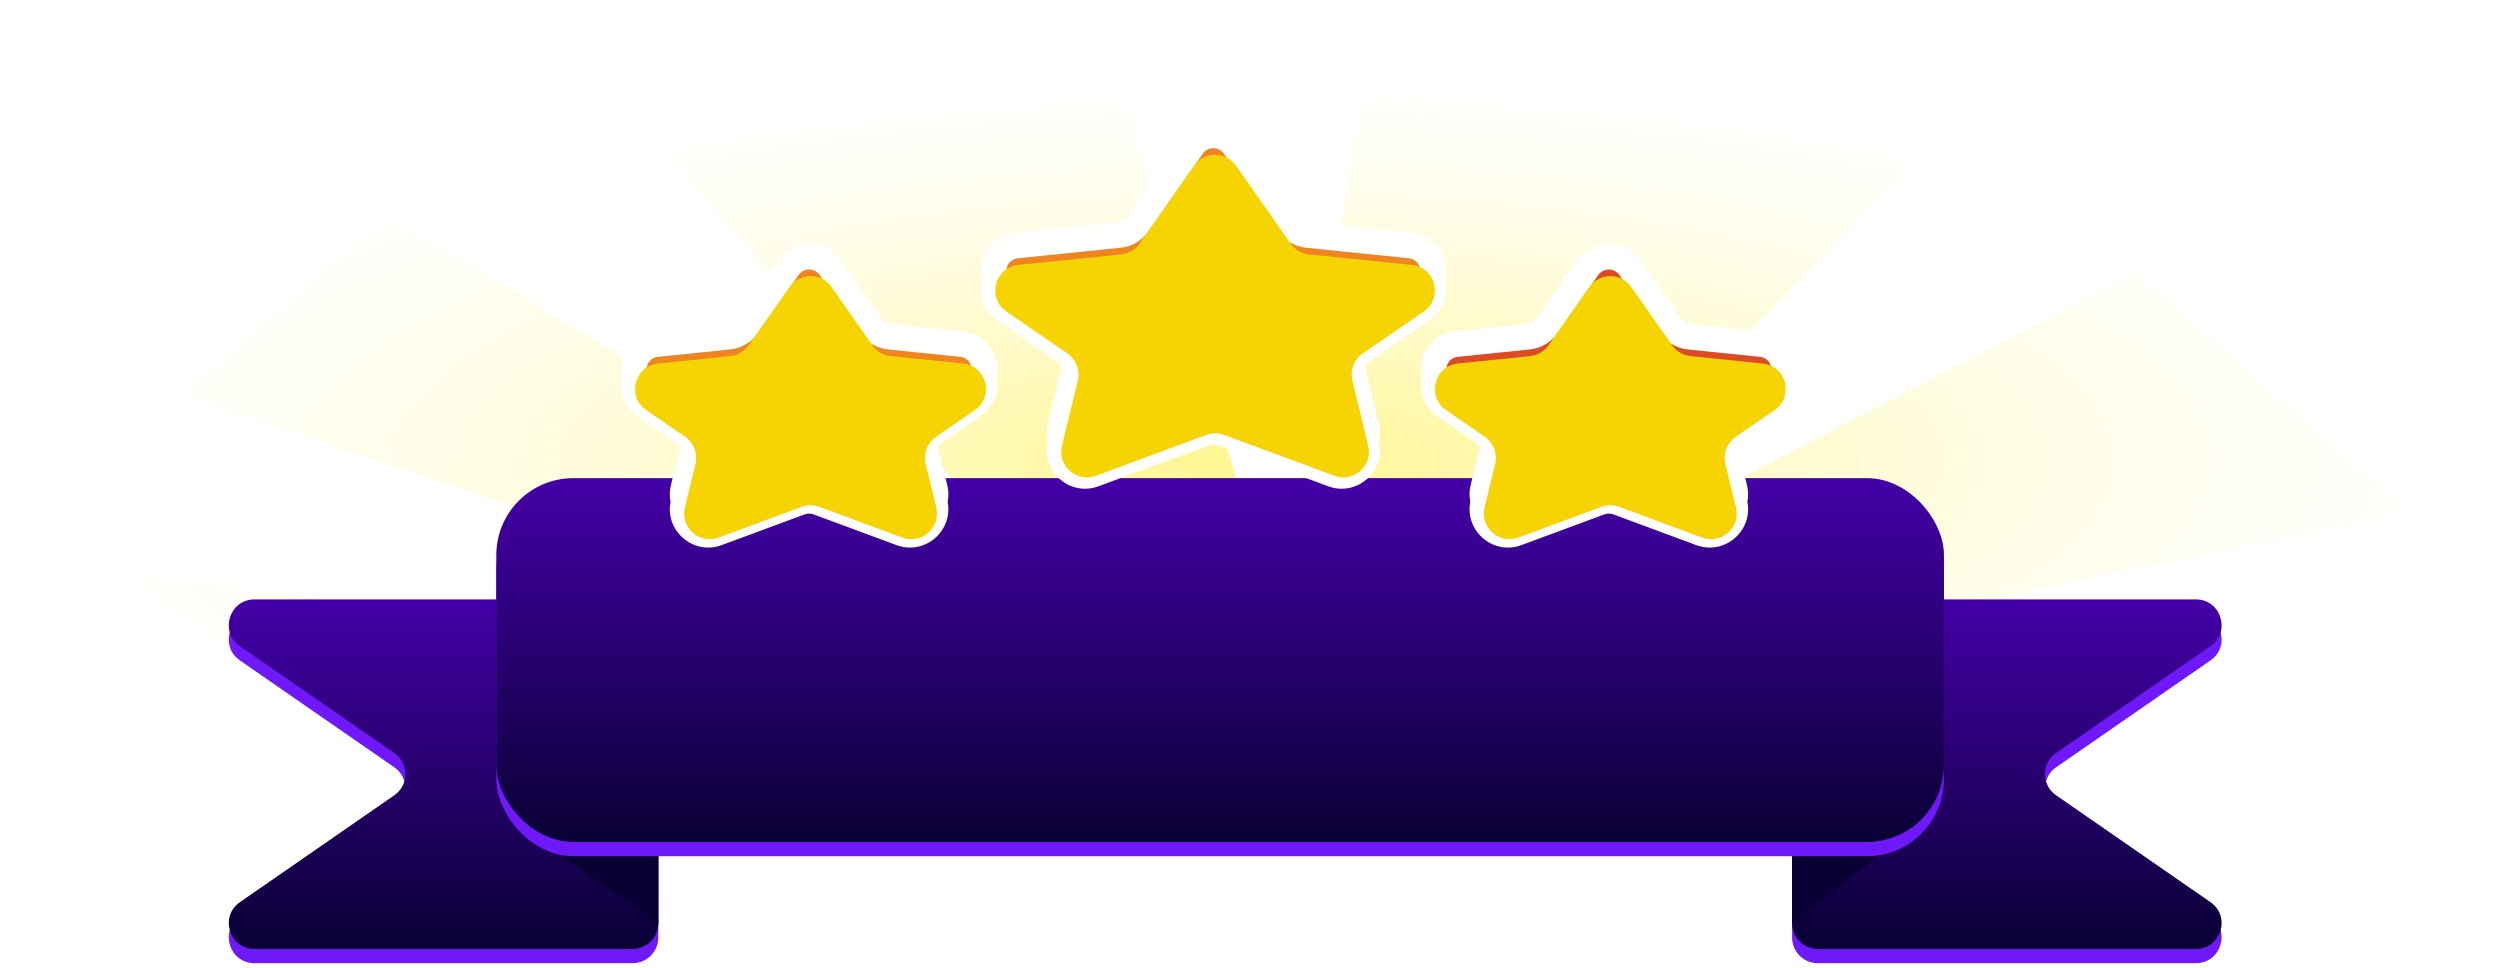 <svg width="390" height="151" viewBox="0 0 390 151" fill="none" xmlns="http://www.w3.org/2000/svg">
<path d="M0.471 114.573L165.078 122.667L171.036 122.656L390.014 132.751L385.409 99.704L241.719 107.836L375.646 79.784L333.046 42.609L229.757 96.315L303.263 20.505L214.821 0.403L199.225 96.371L171.007 0.399L94.802 13.742L170.943 100.095L60.455 33.662L28.549 61.528L165.018 107.976L9.298 88.322L0.471 114.573Z" fill="url(#paint0_radial_14_801)"/>
<g filter="url(#filter0_d_14_801)">
<path d="M39.697 92.733H98.695C100.904 92.733 102.695 94.524 102.695 96.733V143.255C102.695 145.464 100.904 147.255 98.695 147.255H39.697C35.776 147.255 34.196 142.198 37.42 139.966L61.519 123.283C63.817 121.692 63.817 118.296 61.519 116.705L37.42 100.022C34.196 97.79 35.776 92.733 39.697 92.733Z" fill="#6F18FA"/>
<path d="M39.697 90.508H98.695C100.904 90.508 102.695 92.299 102.695 94.508V141.03C102.695 143.239 100.904 145.03 98.695 145.03H39.697C35.776 145.03 34.196 139.973 37.42 137.741L61.519 121.057C63.817 119.467 63.817 116.07 61.519 114.48L37.42 97.796C34.196 95.564 35.776 90.508 39.697 90.508Z" fill="url(#paint1_linear_14_801)"/>
<path d="M342.565 92.733H283.567C281.357 92.733 279.567 94.524 279.567 96.733V143.255C279.567 145.464 281.357 147.255 283.567 147.255H342.565C346.486 147.255 348.066 142.198 344.841 139.966L320.742 123.283C318.445 121.692 318.445 118.296 320.742 116.705L344.841 100.022C348.066 97.79 346.486 92.733 342.565 92.733Z" fill="#6F18FA"/>
<path d="M342.565 90.508H283.567C281.357 90.508 279.567 92.299 279.567 94.508V141.03C279.567 143.239 281.357 145.03 283.567 145.03H342.565C346.486 145.03 348.066 139.973 344.841 137.741L320.742 121.057C318.445 119.467 318.445 116.07 320.742 114.48L344.841 97.796C348.066 95.564 346.486 90.508 342.565 90.508Z" fill="url(#paint2_linear_14_801)"/>
<path d="M102.694 141.135V130.564V127.226H83.743V127.783L102.694 141.135Z" fill="#090034"/>
<path d="M279.567 141.135V130.565V127.226L298.518 125.557C298.518 125.557 299.308 123.888 299.308 125.557L279.567 141.135Z" fill="#090034"/>
<rect x="77.426" y="73.817" width="225.83" height="56.747" rx="12" fill="#6F18FA"/>
<rect x="77.426" y="71.592" width="225.83" height="56.747" rx="12" fill="url(#paint3_linear_14_801)"/>
</g>
<mask id="path-10-outside-1_14_801" maskUnits="userSpaceOnUse" x="152.993" y="19.119" width="73" height="58" fill="black">
<rect fill="white" x="152.993" y="19.119" width="73" height="58"/>
<path fill-rule="evenodd" clip-rule="evenodd" d="M192.556 22.824C190.964 20.551 187.596 20.551 186.004 22.824L177.497 34.969C176.83 35.92 175.783 36.535 174.628 36.653L158.59 38.295C155.773 38.584 154.391 41.423 155.241 43.693C154.664 45.285 155.064 47.223 156.733 48.368L166.242 54.899C166.95 55.386 167.465 56.072 167.742 56.846L165.395 66.49C165.195 67.309 165.258 68.1 165.513 68.799L165.395 69.287C164.637 72.4 167.665 75.097 170.67 73.984L187.891 67.605C188.787 67.273 189.773 67.273 190.669 67.605L207.889 73.984C210.895 75.097 213.923 72.4 213.165 69.287L213.047 68.799C213.302 68.1 213.365 67.309 213.165 66.49L210.818 56.846C211.095 56.072 211.61 55.386 212.318 54.899L221.827 48.368C223.496 47.223 223.896 45.285 223.319 43.693C224.168 41.423 222.787 38.584 219.97 38.295L203.932 36.653C202.776 36.535 201.729 35.92 201.063 34.969L192.556 22.824Z"/>
</mask>
<path fill-rule="evenodd" clip-rule="evenodd" d="M192.556 22.824C190.964 20.551 187.596 20.551 186.004 22.824L177.497 34.969C176.83 35.92 175.783 36.535 174.628 36.653L158.59 38.295C155.773 38.584 154.391 41.423 155.241 43.693C154.664 45.285 155.064 47.223 156.733 48.368L166.242 54.899C166.95 55.386 167.465 56.072 167.742 56.846L165.395 66.49C165.195 67.309 165.258 68.1 165.513 68.799L165.395 69.287C164.637 72.4 167.665 75.097 170.67 73.984L187.891 67.605C188.787 67.273 189.773 67.273 190.669 67.605L207.889 73.984C210.895 75.097 213.923 72.4 213.165 69.287L213.047 68.799C213.302 68.1 213.365 67.309 213.165 66.49L210.818 56.846C211.095 56.072 211.61 55.386 212.318 54.899L221.827 48.368C223.496 47.223 223.896 45.285 223.319 43.693C224.168 41.423 222.787 38.584 219.97 38.295L203.932 36.653C202.776 36.535 201.729 35.92 201.063 34.969L192.556 22.824Z" fill="#EF8521"/>
<path d="M186.004 22.824L184.366 21.677V21.677L186.004 22.824ZM192.556 22.824L190.918 23.972V23.972L192.556 22.824ZM177.497 34.969L175.859 33.822V33.822L177.497 34.969ZM174.628 36.653L174.424 34.664H174.424L174.628 36.653ZM158.59 38.295L158.386 36.306H158.386L158.59 38.295ZM155.241 43.693L157.121 44.375L157.373 43.682L157.114 42.992L155.241 43.693ZM156.733 48.368L155.6 50.017H155.6L156.733 48.368ZM166.242 54.899L165.11 56.548L165.11 56.548L166.242 54.899ZM167.742 56.846L169.686 57.319L169.828 56.735L169.625 56.17L167.742 56.846ZM165.395 66.49L163.451 66.017L165.395 66.49ZM165.513 68.799L167.456 69.272L167.6 68.683L167.392 68.113L165.513 68.799ZM165.395 69.287L167.338 69.76L165.395 69.287ZM170.67 73.984L169.976 72.108H169.976L170.67 73.984ZM187.891 67.605L187.196 65.73L187.891 67.605ZM190.669 67.605L189.975 69.481H189.975L190.669 67.605ZM207.889 73.984L207.195 75.859L207.889 73.984ZM213.165 69.287L211.222 69.76V69.76L213.165 69.287ZM213.047 68.799L211.168 68.113L210.96 68.683L211.103 69.272L213.047 68.799ZM213.165 66.49L215.109 66.017L215.109 66.017L213.165 66.49ZM210.818 56.846L208.935 56.17L208.732 56.735L208.874 57.319L210.818 56.846ZM212.318 54.899L213.45 56.548V56.548L212.318 54.899ZM221.827 48.368L220.695 46.72V46.72L221.827 48.368ZM223.319 43.693L221.446 42.992L221.187 43.682L221.439 44.375L223.319 43.693ZM219.97 38.295L220.174 36.306L219.97 38.295ZM203.932 36.653L204.136 34.664L203.932 36.653ZM201.063 34.969L202.701 33.822V33.822L201.063 34.969ZM187.642 23.972C188.438 22.835 190.122 22.835 190.918 23.972L194.194 21.677C191.806 18.267 186.754 18.267 184.366 21.677L187.642 23.972ZM179.135 36.116L187.642 23.972L184.366 21.677L175.859 33.822L179.135 36.116ZM174.832 38.643C176.565 38.465 178.135 37.543 179.135 36.116L175.859 33.822C175.526 34.297 175.002 34.605 174.424 34.664L174.832 38.643ZM158.793 40.285L174.832 38.643L174.424 34.664L158.386 36.306L158.793 40.285ZM157.114 42.992C156.671 41.808 157.426 40.425 158.793 40.285L158.386 36.306C154.12 36.742 152.112 41.038 153.368 44.394L157.114 42.992ZM157.865 46.72C157.035 46.15 156.817 45.213 157.121 44.375L153.361 43.012C152.511 45.356 153.094 48.296 155.6 50.017L157.865 46.72ZM167.374 53.251L157.865 46.72L155.6 50.017L165.11 56.548L167.374 53.251ZM169.625 56.17C169.209 55.011 168.437 53.98 167.374 53.251L165.11 56.548C165.464 56.791 165.721 57.134 165.86 57.521L169.625 56.17ZM167.338 66.963L169.686 57.319L165.799 56.372L163.451 66.017L167.338 66.963ZM167.392 68.113C167.269 67.778 167.234 67.39 167.338 66.963L163.451 66.017C163.157 67.228 163.246 68.421 163.634 69.485L167.392 68.113ZM167.338 69.76L167.456 69.272L163.57 68.326L163.451 68.814L167.338 69.76ZM169.976 72.108C168.473 72.665 166.959 71.317 167.338 69.76L163.451 68.814C162.314 73.484 166.857 77.529 171.365 75.859L169.976 72.108ZM187.196 65.73L169.976 72.108L171.365 75.859L188.585 69.481L187.196 65.73ZM191.364 65.73C190.019 65.231 188.541 65.231 187.196 65.73L188.585 69.481C189.034 69.314 189.526 69.314 189.975 69.481L191.364 65.73ZM208.584 72.108L191.364 65.73L189.975 69.481L207.195 75.859L208.584 72.108ZM211.222 69.76C211.601 71.317 210.087 72.665 208.584 72.108L207.195 75.859C211.703 77.529 216.246 73.484 215.109 68.814L211.222 69.76ZM211.103 69.272L211.222 69.76L215.109 68.814L214.99 68.326L211.103 69.272ZM211.222 66.963C211.326 67.39 211.29 67.778 211.168 68.113L214.925 69.485C215.314 68.421 215.403 67.228 215.109 66.017L211.222 66.963ZM208.874 57.319L211.222 66.963L215.109 66.017L212.761 56.372L208.874 57.319ZM211.186 53.251C210.123 53.98 209.351 55.011 208.935 56.17L212.7 57.521C212.839 57.134 213.096 56.791 213.45 56.548L211.186 53.251ZM220.695 46.72L211.186 53.251L213.45 56.548L222.96 50.017L220.695 46.72ZM221.439 44.375C221.743 45.213 221.525 46.15 220.695 46.72L222.96 50.017C225.466 48.296 226.049 45.356 225.199 43.012L221.439 44.375ZM219.766 40.285C221.134 40.425 221.889 41.808 221.446 42.992L225.192 44.394C226.448 41.038 224.44 36.742 220.174 36.306L219.766 40.285ZM203.728 38.643L219.766 40.285L220.174 36.306L204.136 34.664L203.728 38.643ZM199.425 36.116C200.425 37.543 201.995 38.465 203.728 38.643L204.136 34.664C203.558 34.605 203.034 34.297 202.701 33.822L199.425 36.116ZM190.918 23.972L199.425 36.116L202.701 33.822L194.194 21.677L190.918 23.972Z" fill="white" mask="url(#path-10-outside-1_14_801)"/>
<g filter="url(#filter1_d_14_801)">
<path d="M186.277 22.86C187.87 20.586 191.237 20.586 192.83 22.86L201.337 35.005C202.003 35.956 203.05 36.571 204.205 36.689L220.244 38.331C223.947 38.71 225.17 43.5 222.101 45.607L212.592 52.138C211.222 53.079 210.577 54.768 210.97 56.382L213.439 66.526C214.197 69.639 211.168 72.336 208.163 71.223L190.943 64.844C190.046 64.512 189.061 64.512 188.164 64.844L170.944 71.223C167.939 72.336 164.91 69.639 165.668 66.526L168.137 56.382C168.53 54.768 167.885 53.079 166.515 52.138L157.006 45.607C153.937 43.5 155.16 38.71 158.863 38.331L174.902 36.689C176.057 36.571 177.104 35.956 177.77 35.005L186.277 22.86Z" fill="#F6D303"/>
</g>
<mask id="path-13-outside-2_14_801" maskUnits="userSpaceOnUse" x="96.852" y="38.041" width="59" height="48" fill="black">
<rect fill="white" x="96.852" y="38.041" width="59" height="48"/>
<path fill-rule="evenodd" clip-rule="evenodd" d="M129.494 41.746C127.902 39.472 124.535 39.472 122.942 41.746L116.574 50.837C115.907 51.789 114.86 52.403 113.705 52.522L102.449 53.674C99.727 53.953 98.345 56.614 99.023 58.842C98.566 60.386 99.006 62.192 100.592 63.281L106.641 67.435C107.409 67.963 107.949 68.726 108.206 69.579L106.61 76.136C106.429 76.88 106.464 77.6 106.663 78.249L106.61 78.467C105.852 81.581 108.881 84.277 111.886 83.164L124.829 78.37C125.725 78.037 126.711 78.037 127.608 78.37L140.55 83.164C143.555 84.277 146.584 81.581 145.826 78.467L145.773 78.249C145.972 77.6 146.007 76.88 145.826 76.136L144.23 69.579C144.487 68.726 145.027 67.963 145.796 67.435L151.844 63.281C153.431 62.192 153.871 60.386 153.414 58.842C154.092 56.614 152.71 53.953 149.987 53.674L138.731 52.522C137.576 52.403 136.529 51.789 135.863 50.837L129.494 41.746Z"/>
</mask>
<path fill-rule="evenodd" clip-rule="evenodd" d="M129.494 41.746C127.902 39.472 124.535 39.472 122.942 41.746L116.574 50.837C115.907 51.789 114.86 52.403 113.705 52.522L102.449 53.674C99.727 53.953 98.345 56.614 99.023 58.842C98.566 60.386 99.006 62.192 100.592 63.281L106.641 67.435C107.409 67.963 107.949 68.726 108.206 69.579L106.61 76.136C106.429 76.88 106.464 77.6 106.663 78.249L106.61 78.467C105.852 81.581 108.881 84.277 111.886 83.164L124.829 78.37C125.725 78.037 126.711 78.037 127.608 78.37L140.55 83.164C143.555 84.277 146.584 81.581 145.826 78.467L145.773 78.249C145.972 77.6 146.007 76.88 145.826 76.136L144.23 69.579C144.487 68.726 145.027 67.963 145.796 67.435L151.844 63.281C153.431 62.192 153.871 60.386 153.414 58.842C154.092 56.614 152.71 53.953 149.987 53.674L138.731 52.522C137.576 52.403 136.529 51.789 135.863 50.837L129.494 41.746Z" fill="#EF8521"/>
<path d="M122.942 41.746L121.304 40.599L121.304 40.599L122.942 41.746ZM129.494 41.746L131.133 40.599V40.599L129.494 41.746ZM116.574 50.837L114.936 49.69L116.574 50.837ZM113.705 52.522L113.501 50.532L113.705 52.522ZM102.449 53.674L102.245 51.684L102.449 53.674ZM99.023 58.842L100.94 59.41L101.111 58.835L100.936 58.26L99.023 58.842ZM100.592 63.281L101.724 61.633H101.724L100.592 63.281ZM106.641 67.435L107.773 65.787L106.641 67.435ZM108.206 69.579L110.15 70.052L110.278 69.524L110.121 69.003L108.206 69.579ZM106.61 76.136L108.554 76.609L106.61 76.136ZM106.663 78.249L108.606 78.722L108.736 78.189L108.576 77.664L106.663 78.249ZM106.61 78.467L108.554 78.94L106.61 78.467ZM111.886 83.164L112.581 85.039H112.581L111.886 83.164ZM124.829 78.37L124.134 76.494L124.829 78.37ZM127.608 78.37L126.913 80.245L127.608 78.37ZM140.55 83.164L141.245 81.288V81.288L140.55 83.164ZM145.826 78.467L147.769 77.994L147.769 77.994L145.826 78.467ZM145.773 78.249L143.861 77.664L143.7 78.189L143.83 78.722L145.773 78.249ZM145.826 76.136L147.769 75.663L145.826 76.136ZM144.23 69.579L142.315 69.003L142.158 69.524L142.287 70.052L144.23 69.579ZM145.796 67.435L146.928 69.084L145.796 67.435ZM151.844 63.281L152.977 64.93L151.844 63.281ZM153.414 58.842L151.5 58.26L151.326 58.835L151.496 59.41L153.414 58.842ZM149.987 53.674L149.784 55.664L149.987 53.674ZM138.731 52.522L138.935 50.532L138.731 52.522ZM135.863 50.837L137.501 49.69L135.863 50.837ZM124.58 42.894C125.376 41.757 127.06 41.757 127.856 42.894L131.133 40.599C128.744 37.188 123.693 37.188 121.304 40.599L124.58 42.894ZM118.212 51.985L124.58 42.894L121.304 40.599L114.936 49.69L118.212 51.985ZM113.909 54.511C115.642 54.334 117.212 53.412 118.212 51.985L114.936 49.69C114.603 50.166 114.079 50.473 113.501 50.532L113.909 54.511ZM102.653 55.664L113.909 54.511L113.501 50.532L102.245 51.684L102.653 55.664ZM100.936 58.26C100.58 57.09 101.331 55.799 102.653 55.664L102.245 51.684C98.123 52.107 96.11 56.139 97.109 59.425L100.936 58.26ZM101.724 61.633C100.93 61.087 100.702 60.217 100.94 59.41L97.105 58.275C96.43 60.554 97.081 63.296 99.46 64.93L101.724 61.633ZM107.773 65.787L101.724 61.633L99.46 64.93L105.508 69.084L107.773 65.787ZM110.121 69.003C109.736 67.724 108.925 66.578 107.773 65.787L105.508 69.084C105.892 69.348 106.162 69.728 106.291 70.156L110.121 69.003ZM108.554 76.609L110.15 70.052L106.263 69.106L104.667 75.663L108.554 76.609ZM108.576 77.664C108.48 77.353 108.459 76.999 108.554 76.609L104.667 75.663C104.4 76.761 104.448 77.846 104.751 78.835L108.576 77.664ZM108.554 78.94L108.606 78.722L104.72 77.776L104.667 77.994L108.554 78.94ZM111.192 81.288C109.689 81.845 108.175 80.497 108.554 78.94L104.667 77.994C103.53 82.664 108.073 86.709 112.581 85.039L111.192 81.288ZM124.134 76.494L111.192 81.288L112.581 85.039L125.524 80.245L124.134 76.494ZM128.302 76.494C126.958 75.996 125.479 75.996 124.134 76.494L125.524 80.245C125.972 80.079 126.465 80.079 126.913 80.245L128.302 76.494ZM141.245 81.288L128.302 76.494L126.913 80.245L139.855 85.039L141.245 81.288ZM143.883 78.94C144.262 80.497 142.748 81.845 141.245 81.288L139.855 85.039C144.363 86.709 148.906 82.664 147.769 77.994L143.883 78.94ZM143.83 78.722L143.883 78.94L147.769 77.994L147.716 77.776L143.83 78.722ZM143.883 76.609C143.978 76.999 143.956 77.353 143.861 77.664L147.686 78.835C147.988 77.846 148.037 76.761 147.769 75.663L143.883 76.609ZM142.287 70.052L143.883 76.609L147.769 75.663L146.173 69.106L142.287 70.052ZM144.663 65.787C143.511 66.578 142.7 67.724 142.315 69.003L146.145 70.156C146.274 69.728 146.544 69.348 146.928 69.084L144.663 65.787ZM150.712 61.632L144.663 65.787L146.928 69.084L152.977 64.93L150.712 61.632ZM151.496 59.41C151.735 60.217 151.506 61.087 150.712 61.632L152.977 64.93C155.355 63.296 156.006 60.554 155.331 58.275L151.496 59.41ZM149.784 55.664C151.106 55.799 151.856 57.09 151.5 58.26L155.327 59.425C156.327 56.139 154.314 52.107 150.191 51.684L149.784 55.664ZM138.528 54.511L149.784 55.664L150.191 51.684L138.935 50.532L138.528 54.511ZM134.225 51.985C135.224 53.412 136.795 54.334 138.528 54.511L138.935 50.532C138.357 50.473 137.834 50.166 137.501 49.69L134.225 51.985ZM127.856 42.894L134.225 51.985L137.501 49.69L131.133 40.599L127.856 42.894Z" fill="white" mask="url(#path-13-outside-2_14_801)"/>
<g filter="url(#filter2_d_14_801)">
<path d="M123.171 41.776C124.763 39.502 128.131 39.502 129.723 41.776L136.091 50.867C136.758 51.818 137.805 52.433 138.96 52.551L150.216 53.704C153.92 54.083 155.142 58.873 152.073 60.98L146.025 65.134C144.655 66.075 144.01 67.764 144.403 69.378L146.055 76.166C146.813 79.28 143.784 81.976 140.779 80.863L127.837 76.069C126.94 75.737 125.954 75.737 125.058 76.069L112.115 80.863C109.11 81.976 106.081 79.28 106.839 76.166L108.492 69.378C108.884 67.764 108.239 66.075 106.87 65.134L100.821 60.98C97.752 58.873 98.974 54.083 102.678 53.704L113.934 52.551C115.089 52.433 116.136 51.818 116.803 50.867L123.171 41.776Z" fill="#F6D303"/>
</g>
<mask id="path-16-outside-3_14_801" maskUnits="userSpaceOnUse" x="221.611" y="38.041" width="59" height="48" fill="black">
<rect fill="white" x="221.611" y="38.041" width="59" height="48"/>
<path fill-rule="evenodd" clip-rule="evenodd" d="M254.253 41.746C252.661 39.472 249.293 39.472 247.701 41.746L241.333 50.837C240.666 51.789 239.619 52.403 238.464 52.522L227.208 53.674C224.485 53.953 223.104 56.614 223.782 58.842C223.325 60.386 223.764 62.192 225.351 63.281L231.4 67.435C232.168 67.963 232.708 68.726 232.965 69.579L231.369 76.136C231.188 76.88 231.223 77.6 231.422 78.249L231.369 78.467C230.611 81.581 233.64 84.277 236.645 83.164L249.588 78.37C250.484 78.037 251.47 78.037 252.366 78.37L265.309 83.164C268.314 84.277 271.343 81.581 270.585 78.467L270.532 78.249C270.731 77.6 270.766 76.88 270.585 76.136L268.989 69.579C269.246 68.726 269.786 67.963 270.554 67.435L276.603 63.281C278.19 62.192 278.629 60.386 278.172 58.842C278.85 56.614 277.469 53.953 274.746 53.674L263.49 52.522C262.335 52.403 261.288 51.789 260.621 50.837L254.253 41.746Z"/>
</mask>
<path fill-rule="evenodd" clip-rule="evenodd" d="M254.253 41.746C252.661 39.472 249.293 39.472 247.701 41.746L241.333 50.837C240.666 51.789 239.619 52.403 238.464 52.522L227.208 53.674C224.485 53.953 223.104 56.614 223.782 58.842C223.325 60.386 223.764 62.192 225.351 63.281L231.4 67.435C232.168 67.963 232.708 68.726 232.965 69.579L231.369 76.136C231.188 76.88 231.223 77.6 231.422 78.249L231.369 78.467C230.611 81.581 233.64 84.277 236.645 83.164L249.588 78.37C250.484 78.037 251.47 78.037 252.366 78.37L265.309 83.164C268.314 84.277 271.343 81.581 270.585 78.467L270.532 78.249C270.731 77.6 270.766 76.88 270.585 76.136L268.989 69.579C269.246 68.726 269.786 67.963 270.554 67.435L276.603 63.281C278.19 62.192 278.629 60.386 278.172 58.842C278.85 56.614 277.469 53.953 274.746 53.674L263.49 52.522C262.335 52.403 261.288 51.789 260.621 50.837L254.253 41.746Z" fill="#DC4A26"/>
<path d="M247.701 41.746L246.063 40.599L246.063 40.599L247.701 41.746ZM254.253 41.746L255.891 40.599V40.599L254.253 41.746ZM241.333 50.837L239.694 49.69L241.333 50.837ZM238.464 52.522L238.26 50.532L238.464 52.522ZM227.208 53.674L227.004 51.684L227.208 53.674ZM223.782 58.842L225.699 59.41L225.87 58.835L225.695 58.26L223.782 58.842ZM225.351 63.281L226.483 61.633H226.483L225.351 63.281ZM231.4 67.435L232.532 65.787L231.4 67.435ZM232.965 69.579L234.908 70.052L235.037 69.524L234.88 69.003L232.965 69.579ZM231.369 76.136L233.312 76.609L231.369 76.136ZM231.422 78.249L233.365 78.722L233.495 78.189L233.334 77.664L231.422 78.249ZM231.369 78.467L233.312 78.94L231.369 78.467ZM236.645 83.164L237.34 85.039H237.34L236.645 83.164ZM249.588 78.37L248.893 76.494L249.588 78.37ZM252.366 78.37L251.672 80.245L252.366 78.37ZM265.309 83.164L266.004 81.288V81.288L265.309 83.164ZM270.585 78.467L272.528 77.994L272.528 77.994L270.585 78.467ZM270.532 78.249L268.62 77.664L268.459 78.189L268.589 78.722L270.532 78.249ZM270.585 76.136L272.528 75.663L270.585 76.136ZM268.989 69.579L267.074 69.003L266.917 69.524L267.046 70.052L268.989 69.579ZM270.554 67.435L271.687 69.084L270.554 67.435ZM276.603 63.281L277.735 64.93L276.603 63.281ZM278.172 58.842L276.259 58.26L276.084 58.835L276.255 59.41L278.172 58.842ZM274.746 53.674L274.542 55.664L274.746 53.674ZM263.49 52.522L263.694 50.532L263.49 52.522ZM260.621 50.837L262.26 49.69L260.621 50.837ZM249.339 42.894C250.135 41.757 251.819 41.757 252.615 42.894L255.891 40.599C253.503 37.188 248.451 37.188 246.063 40.599L249.339 42.894ZM242.971 51.985L249.339 42.894L246.063 40.599L239.694 49.69L242.971 51.985ZM238.667 54.511C240.401 54.334 241.971 53.412 242.971 51.985L239.694 49.69C239.361 50.166 238.838 50.473 238.26 50.532L238.667 54.511ZM227.412 55.664L238.667 54.511L238.26 50.532L227.004 51.684L227.412 55.664ZM225.695 58.26C225.339 57.09 226.089 55.799 227.412 55.664L227.004 51.684C222.881 52.107 220.868 56.139 221.868 59.425L225.695 58.26ZM226.483 61.633C225.689 61.087 225.46 60.217 225.699 59.41L221.864 58.275C221.189 60.554 221.84 63.296 224.219 64.93L226.483 61.633ZM232.532 65.787L226.483 61.633L224.219 64.93L230.267 69.084L232.532 65.787ZM234.88 69.003C234.495 67.724 233.684 66.578 232.532 65.787L230.267 69.084C230.651 69.348 230.921 69.728 231.05 70.156L234.88 69.003ZM233.312 76.609L234.908 70.052L231.022 69.106L229.426 75.663L233.312 76.609ZM233.334 77.664C233.239 77.353 233.218 76.999 233.312 76.609L229.426 75.663C229.159 76.761 229.207 77.846 229.51 78.835L233.334 77.664ZM233.312 78.94L233.365 78.722L229.479 77.776L229.426 77.994L233.312 78.94ZM235.95 81.288C234.448 81.845 232.933 80.497 233.312 78.94L229.426 77.994C228.289 82.664 232.832 86.709 237.34 85.039L235.95 81.288ZM248.893 76.494L235.95 81.288L237.34 85.039L250.282 80.245L248.893 76.494ZM253.061 76.494C251.716 75.996 250.238 75.996 248.893 76.494L250.282 80.245C250.731 80.079 251.223 80.079 251.672 80.245L253.061 76.494ZM266.004 81.288L253.061 76.494L251.672 80.245L264.614 85.039L266.004 81.288ZM268.642 78.94C269.021 80.497 267.506 81.845 266.004 81.288L264.614 85.039C269.122 86.709 273.665 82.664 272.528 77.994L268.642 78.94ZM268.589 78.722L268.642 78.94L272.528 77.994L272.475 77.776L268.589 78.722ZM268.642 76.609C268.736 76.999 268.715 77.353 268.62 77.664L272.444 78.835C272.747 77.846 272.795 76.761 272.528 75.663L268.642 76.609ZM267.046 70.052L268.642 76.609L272.528 75.663L270.932 69.106L267.046 70.052ZM269.422 65.787C268.27 66.578 267.459 67.724 267.074 69.003L270.904 70.156C271.033 69.728 271.303 69.348 271.687 69.084L269.422 65.787ZM275.471 61.632L269.422 65.787L271.687 69.084L277.735 64.93L275.471 61.632ZM276.255 59.41C276.494 60.217 276.265 61.087 275.471 61.632L277.735 64.93C280.114 63.296 280.765 60.554 280.09 58.275L276.255 59.41ZM274.542 55.664C275.865 55.799 276.615 57.09 276.259 58.26L280.086 59.425C281.086 56.139 279.073 52.107 274.95 51.684L274.542 55.664ZM263.287 54.511L274.542 55.664L274.95 51.684L263.694 50.532L263.287 54.511ZM258.983 51.985C259.983 53.412 261.553 54.334 263.287 54.511L263.694 50.532C263.116 50.473 262.593 50.166 262.26 49.69L258.983 51.985ZM252.615 42.894L258.983 51.985L262.26 49.69L255.891 40.599L252.615 42.894Z" fill="white" mask="url(#path-16-outside-3_14_801)"/>
<g filter="url(#filter3_d_14_801)">
<path d="M247.93 41.776C249.522 39.502 252.89 39.502 254.482 41.776L260.85 50.867C261.517 51.818 262.564 52.433 263.719 52.551L274.975 53.704C278.679 54.083 279.901 58.873 276.832 60.98L270.783 65.134C269.414 66.075 268.768 67.764 269.161 69.378L270.814 76.166C271.572 79.28 268.543 81.976 265.538 80.863L252.595 76.069C251.699 75.737 250.713 75.737 249.816 76.069L236.874 80.863C233.869 81.976 230.84 79.28 231.598 76.166L233.25 69.378C233.643 67.764 232.998 66.075 231.628 65.134L225.58 60.98C222.511 58.873 223.733 54.083 227.437 53.704L238.693 52.551C239.848 52.433 240.895 51.818 241.561 50.867L247.93 41.776Z" fill="#F6D303"/>
</g>
<defs>
<filter id="filter0_d_14_801" x="35.69" y="71.592" width="310.883" height="78.663" filterUnits="userSpaceOnUse" color-interpolation-filters="sRGB">
<feFlood flood-opacity="0" result="BackgroundImageFix"/>
<feColorMatrix in="SourceAlpha" type="matrix" values="0 0 0 0 0 0 0 0 0 0 0 0 0 0 0 0 0 0 127 0" result="hardAlpha"/>
<feOffset dy="3"/>
<feComposite in2="hardAlpha" operator="out"/>
<feColorMatrix type="matrix" values="0 0 0 0 0.827 0 0 0 0 0.847 0 0 0 0 1 0 0 0 1 0"/>
<feBlend mode="normal" in2="BackgroundImageFix" result="effect1_dropShadow_14_801"/>
<feBlend mode="normal" in="SourceGraphic" in2="effect1_dropShadow_14_801" result="shape"/>
</filter>
<filter id="filter1_d_14_801" x="155.266" y="21.155" width="68.575" height="53.324" filterUnits="userSpaceOnUse" color-interpolation-filters="sRGB">
<feFlood flood-opacity="0" result="BackgroundImageFix"/>
<feColorMatrix in="SourceAlpha" type="matrix" values="0 0 0 0 0 0 0 0 0 0 0 0 0 0 0 0 0 0 127 0" result="hardAlpha"/>
<feOffset dy="3"/>
<feComposite in2="hardAlpha" operator="out"/>
<feColorMatrix type="matrix" values="0 0 0 0 1 0 0 0 0 0.392 0 0 0 0 0.2 0 0 0 1 0"/>
<feBlend mode="normal" in2="BackgroundImageFix" result="effect1_dropShadow_14_801"/>
<feBlend mode="normal" in="SourceGraphic" in2="effect1_dropShadow_14_801" result="shape"/>
</filter>
<filter id="filter2_d_14_801" x="99.081" y="40.071" width="54.732" height="44.048" filterUnits="userSpaceOnUse" color-interpolation-filters="sRGB">
<feFlood flood-opacity="0" result="BackgroundImageFix"/>
<feColorMatrix in="SourceAlpha" type="matrix" values="0 0 0 0 0 0 0 0 0 0 0 0 0 0 0 0 0 0 127 0" result="hardAlpha"/>
<feOffset dy="3"/>
<feComposite in2="hardAlpha" operator="out"/>
<feColorMatrix type="matrix" values="0 0 0 0 1 0 0 0 0 0.392 0 0 0 0 0.2 0 0 0 1 0"/>
<feBlend mode="normal" in2="BackgroundImageFix" result="effect1_dropShadow_14_801"/>
<feBlend mode="normal" in="SourceGraphic" in2="effect1_dropShadow_14_801" result="shape"/>
</filter>
<filter id="filter3_d_14_801" x="223.84" y="40.071" width="54.732" height="44.048" filterUnits="userSpaceOnUse" color-interpolation-filters="sRGB">
<feFlood flood-opacity="0" result="BackgroundImageFix"/>
<feColorMatrix in="SourceAlpha" type="matrix" values="0 0 0 0 0 0 0 0 0 0 0 0 0 0 0 0 0 0 127 0" result="hardAlpha"/>
<feOffset dy="3"/>
<feComposite in2="hardAlpha" operator="out"/>
<feColorMatrix type="matrix" values="0 0 0 0 1 0 0 0 0 0.392 0 0 0 0 0.2 0 0 0 1 0"/>
<feBlend mode="normal" in2="BackgroundImageFix" result="effect1_dropShadow_14_801"/>
<feBlend mode="normal" in="SourceGraphic" in2="effect1_dropShadow_14_801" result="shape"/>
</filter>
<radialGradient id="paint0_radial_14_801" cx="0" cy="0" r="1" gradientUnits="userSpaceOnUse" gradientTransform="translate(195.03 72.505) rotate(89.763) scale(60.601 194.732)">
<stop stop-color="#FFEE37" stop-opacity="0.56"/>
<stop offset="1" stop-color="#FFF8AC" stop-opacity="0"/>
</radialGradient>
<linearGradient id="paint1_linear_14_801" x1="64.793" y1="90.508" x2="64.793" y2="145.03" gradientUnits="userSpaceOnUse">
<stop stop-color="#4400A7"/>
<stop offset="1" stop-color="#090034"/>
</linearGradient>
<linearGradient id="paint2_linear_14_801" x1="317.468" y1="90.508" x2="317.468" y2="145.03" gradientUnits="userSpaceOnUse">
<stop stop-color="#4400A7"/>
<stop offset="1" stop-color="#090034"/>
</linearGradient>
<linearGradient id="paint3_linear_14_801" x1="190.341" y1="71.592" x2="190.341" y2="128.339" gradientUnits="userSpaceOnUse">
<stop stop-color="#4400A7"/>
<stop offset="1" stop-color="#090034"/>
</linearGradient>
</defs>
</svg>
